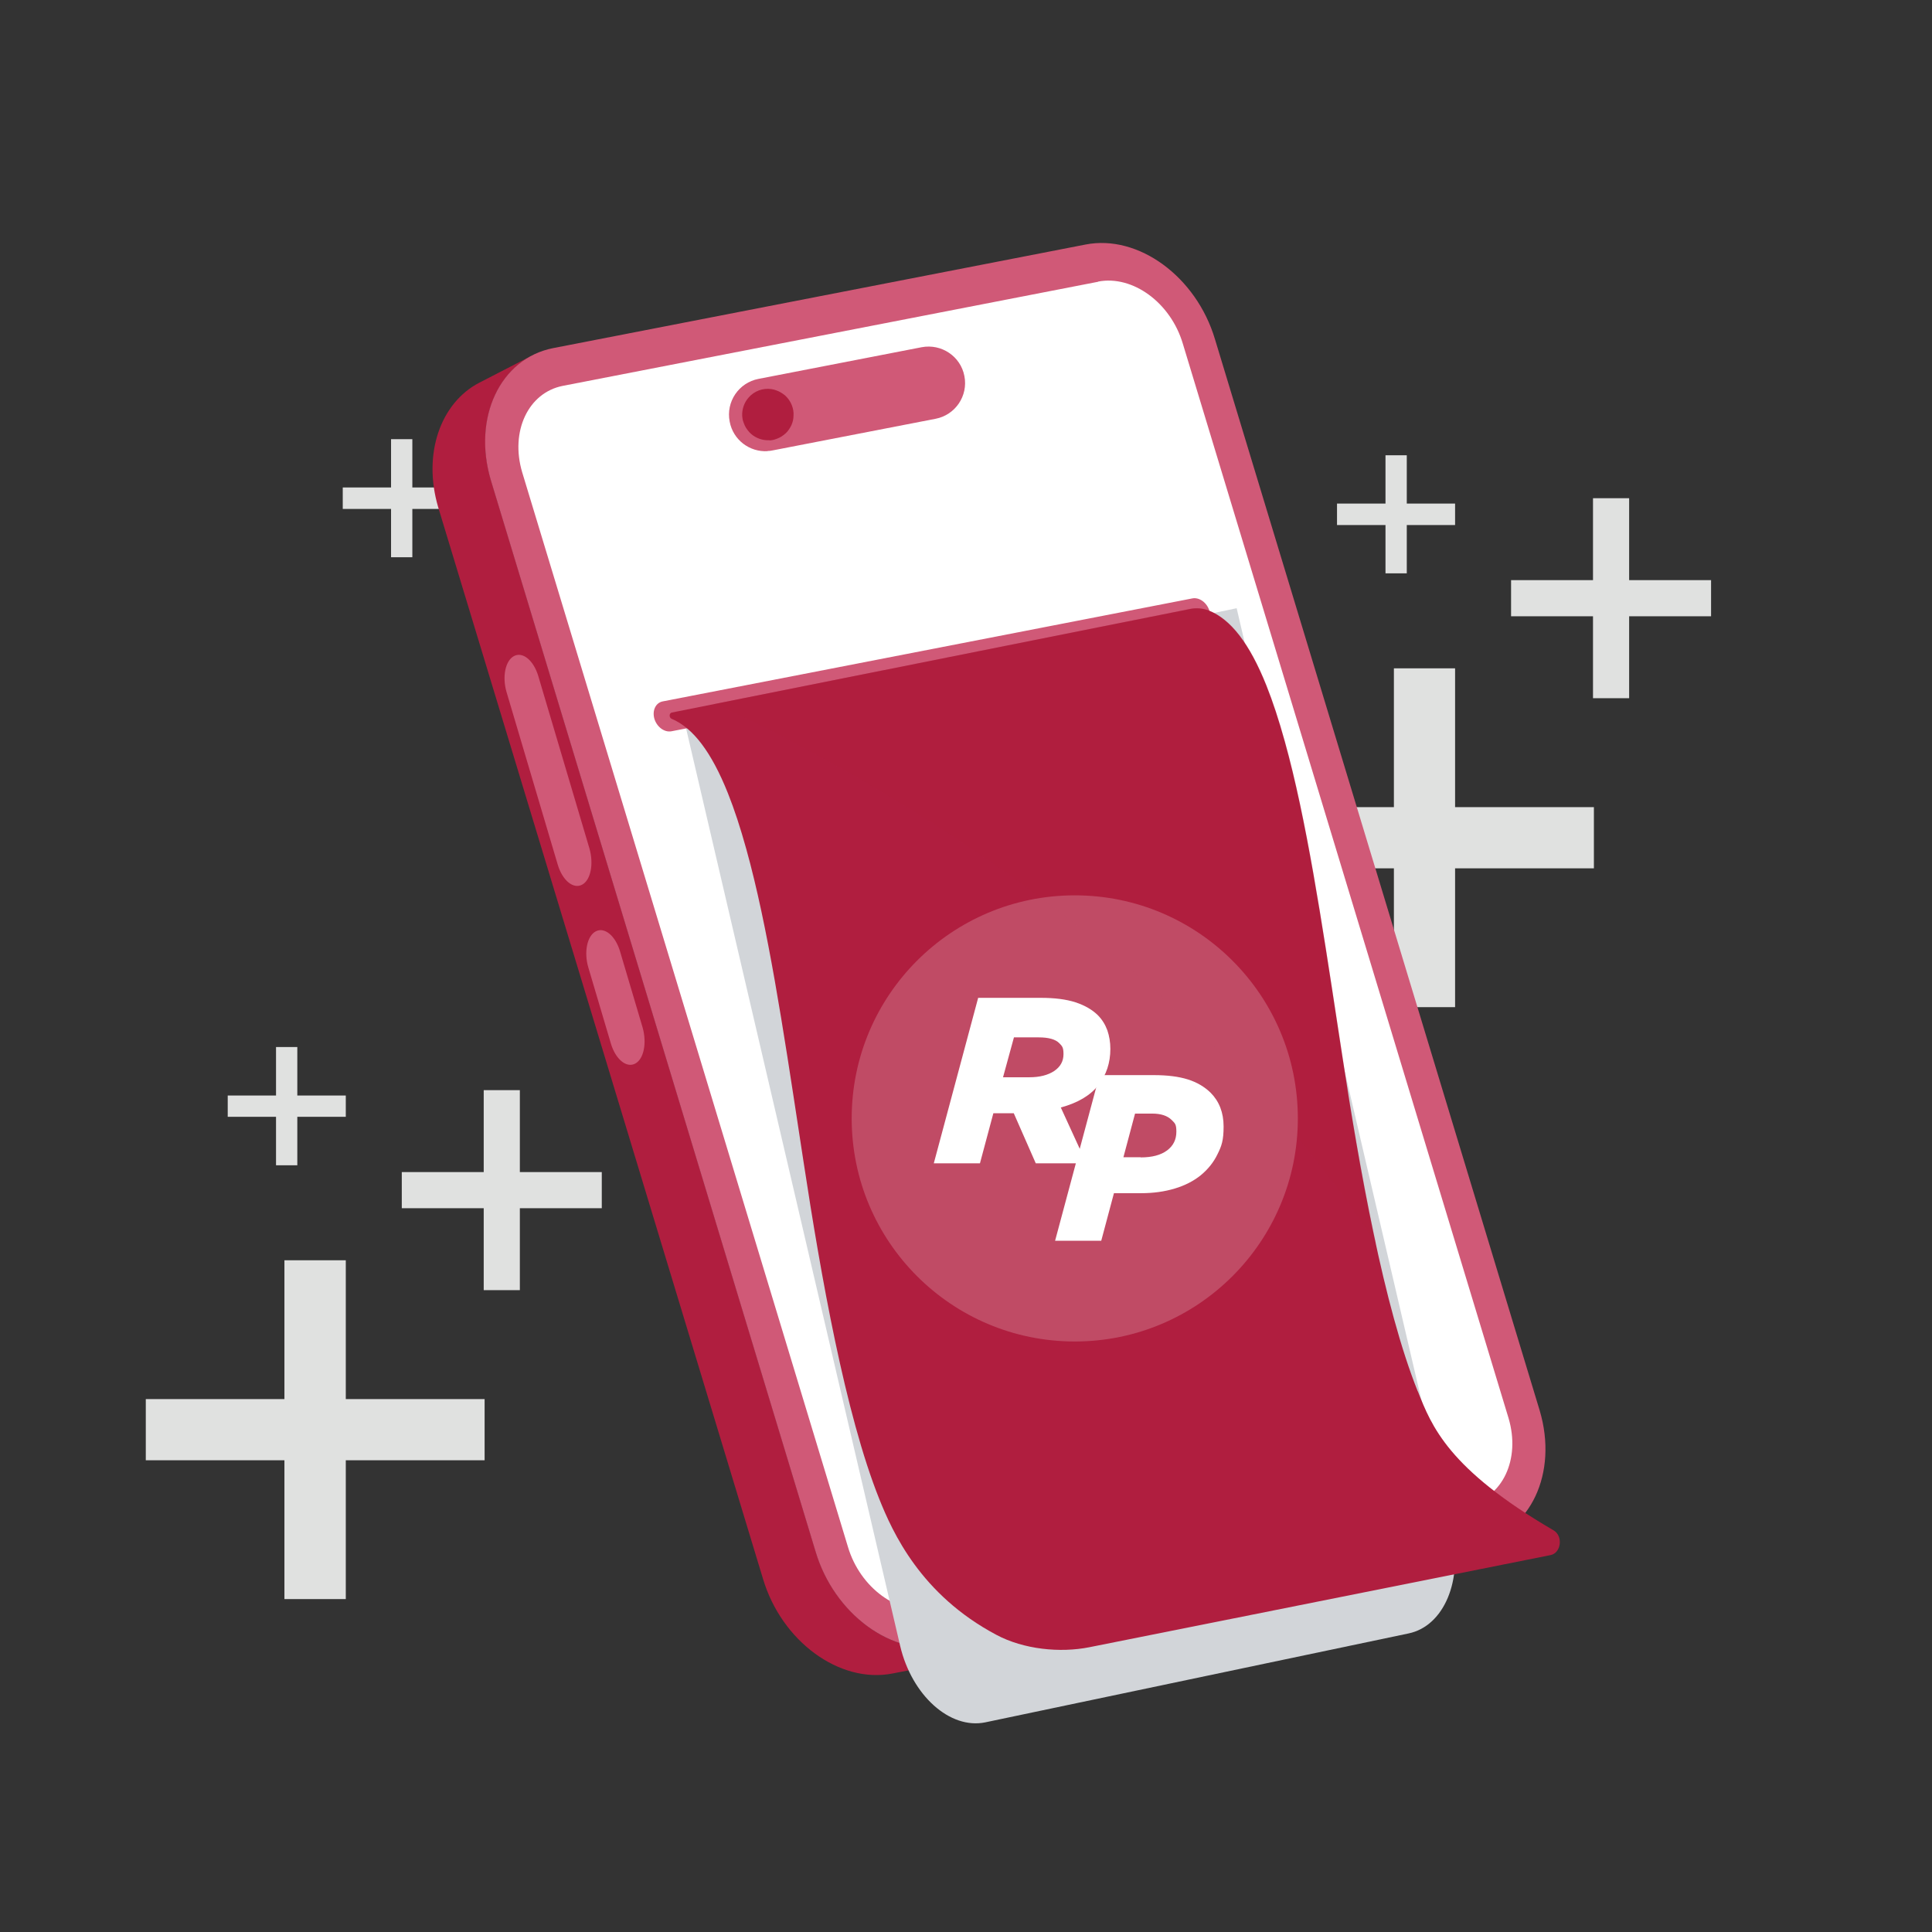 <?xml version="1.0" encoding="UTF-8"?>
<svg id="Layer_1" xmlns="http://www.w3.org/2000/svg" version="1.1" viewBox="0 0 1080 1080">
  <rect x="0" y="0" width="1080" height="1080" fill="#333333" stroke="none"/>
  <!-- Generator: Adobe Illustrator 29.6.1, SVG Export Plug-In . SVG Version: 2.1.1 Build 9)  -->
  <defs>
    <style>
      .st0 {
        fill: none;
      }

      .st1 {
        fill: #d2d5d9;
      }

      .st1, .st2 {
        mix-blend-mode: multiply;
      }

      .st1, .st2, .st3, .st4, .st5 {
        isolation: isolate;
      }

      .st2, .st6 {
        fill: #b6c4d5;
      }

      .st7, .st4 {
        fill: #b01e3f;
      }

      .st8 {
        fill: #d05977;
      }

      .st9, .st5 {
        fill: #fff;
      }

      .st4 {
        mix-blend-mode: overlay;
      }

      .st4, .st5 {
        opacity: .2;
      }

      .st10 {
        fill: #e0e1e0;
      }
    </style>
  </defs>
  <g class="st3">
    <g id="Layer_11" data-name="Layer_1">
      <g>
        <polygon class="st10" points="270.9 782.1 193.3 782.1 193.3 704.5 159 704.5 159 782.1 81.5 782.1 81.5 816.3 159 816.3 159 893.9 193.3 893.9 193.3 816.3 270.9 816.3 270.9 782.1"/>
        <polygon class="st10" points="336.4 655.2 290.6 655.2 290.6 609.4 270.4 609.4 270.4 655.2 224.6 655.2 224.6 675.4 270.4 675.4 270.4 721.2 290.6 721.2 290.6 675.4 336.4 675.4 336.4 655.2"/>
        <polygon class="st10" points="193.3 612.4 166.2 612.4 166.2 585.3 154.3 585.3 154.3 612.4 127.3 612.4 127.3 624.3 154.3 624.3 154.3 651.4 166.2 651.4 166.2 624.3 193.3 624.3 193.3 612.4"/>
        <polygon class="st10" points="257.6 272.5 230.5 272.5 230.5 245.5 218.6 245.5 218.6 272.5 191.6 272.5 191.6 284.5 218.6 284.5 218.6 311.5 230.5 311.5 230.5 284.5 257.6 284.5 257.6 272.5"/>
        <polygon class="st10" points="780.4 793.2 753.4 793.2 753.4 766.2 741.5 766.2 741.5 793.2 714.4 793.2 714.4 805.1 741.5 805.1 741.5 832.2 753.4 832.2 753.4 805.1 780.4 805.1 780.4 793.2"/>
        <polygon class="st10" points="891 451.2 813.4 451.2 813.4 373.6 779.2 373.6 779.2 451.2 701.6 451.2 701.6 485.4 779.2 485.4 779.2 563 813.4 563 813.4 485.4 891 485.4 891 451.2"/>
        <polygon class="st10" points="956.5 324.3 910.7 324.3 910.7 278.5 890.5 278.5 890.5 324.3 844.7 324.3 844.7 344.5 890.5 344.5 890.5 390.3 910.7 390.3 910.7 344.5 956.5 344.5 956.5 324.3"/>
        <polygon class="st10" points="813.4 281.5 786.4 281.5 786.4 254.5 774.5 254.5 774.5 281.5 747.4 281.5 747.4 293.5 774.5 293.5 774.5 320.5 786.4 320.5 786.4 293.5 813.4 293.5 813.4 281.5"/>
        <path class="st6" d="M698.2,401.5l-303.6,62.3c-4,.8-6.2,6-4.9,11.5,1.3,5.6,5.6,9.4,9.6,8.6l303.6-62.3c4-.8,6.2-6,4.9-11.5-1.3-5.6-5.6-9.4-9.6-8.6"/>
        <path class="st2" d="M699.7,409.7l-303.6,62.3c-2.8.6-4.6,3.3-5.1,6.7,1.9,3.6,5.2,5.8,8.3,5.2l303.6-62.3c2.8-.6,4.6-3.3,5.1-6.7-1.9-3.6-5.2-5.8-8.3-5.2Z"/>
        <g>
          <path class="st7" d="M826,862.4l-297.6,57.9c-29.6,5.8-62-18-72.4-53l-181.5-598.8c-8.9-30,1.3-58.6,23-69.8l-29.5,15.2c-21.7,11.2-31.9,39.8-23,69.8l181.5,598.8c10.4,35,42.8,58.8,72.4,53l297.6-57.9c4.2-.8,8.2-2.2,11.8-4.1l29.5-15.2c-3.6,1.9-7.6,3.2-11.8,4.1Z"/>
          <g>
            <path class="st8" d="M287.4,366.7c-4.9,2.5-6.8,11.6-4.2,20.3l28.6,96.4c2.6,8.7,8.6,13.7,13.5,11.2s6.7-11.6,4.2-20.3l-28.6-96.4c-2.6-8.7-8.6-13.7-13.5-11.2"/>
            <path class="st8" d="M333.1,520.6c-4.9,2.5-6.8,11.6-4.2,20.3l12.6,42.5c2.6,8.7,8.6,13.7,13.5,11.2s6.7-11.6,4.2-20.3l-12.6-42.5c-2.6-8.7-8.6-13.7-13.5-11.2"/>
          </g>
          <path class="st8" d="M606.8,136.7c29.6-5.8,62,18,72.4,53l181.5,598.8c10.4,35-5.2,68.1-34.8,73.9l-297.6,57.9c-29.6,5.8-62-18-72.4-53l-181.5-598.8c-10.4-35,5.2-68.1,34.8-73.9l297.6-57.9h0Z"/>
          <g>
            <path class="st9" d="M613.9,157.5l-299.3,58.2c-19.3,3.8-29.5,25.4-22.7,48.3l182.1,600.7c6.8,22.9,28,38.4,47.3,34.6l299.3-58.2c19.3-3.8,29.5-25.4,22.7-48.3l-182.1-600.7c-6.8-22.9-28-38.4-47.3-34.7"/>
            <path class="st1" d="M811.6,855.6l-120.3-515.6-308.4,64.5,120.3,515.6c6.5,27.6,27.8,46.8,47.6,42.7l236.6-49.7c19.8-4.1,30.6-29.8,24.1-57.4h0Z"/>
            <path class="st8" d="M666.6,334.5l-296.2,57.6c-3.9.8-5.9,5.1-4.6,9.7,1.4,4.6,5.6,7.7,9.5,7l296.2-57.6c3.9-.8,5.9-5.1,4.6-9.7-1.4-4.6-5.6-7.7-9.5-7"/>
          </g>
        </g>
        <g>
          <g>
            <line class="st0" x1="427.9" y1="231.8" x2="519.1" y2="214.1"/>
            <path class="st8" d="M429.1,252.2c-10.1.6-19.3-6.3-21.2-16.5-2.2-11.1,5.1-21.8,16.1-23.9l91.2-17.7c11.1-2.1,21.8,5.1,23.9,16.1,2.2,11.1-5.1,21.8-16.1,23.9l-91.2,17.7c-.9.2-1.8.3-2.7.3h0Z"/>
          </g>
          <path class="st7" d="M430.2,246.1c-3.8.2-7.6-1.1-10.4-3.6-.7-.6-1.3-1.3-1.9-2.1-.6-.7-1.1-1.6-1.5-2.4-.4-.8-.7-1.7-1-2.6-.3-.9-.4-1.9-.5-2.8-.2-3.8,1.1-7.6,3.6-10.4,3.1-3.6,8-5.4,12.7-4.7.9.1,1.9.4,2.7.7.9.3,1.8.7,2.6,1.2.8.5,1.6,1,2.3,1.6,2.8,2.5,4.6,6.1,4.8,9.9,0,.9,0,1.9-.1,2.8-.1.9-.3,1.9-.6,2.7-.3.9-.7,1.8-1.2,2.6s-1,1.6-1.6,2.3-1.3,1.3-2.1,1.9c-.7.6-1.6,1.1-2.4,1.5s-1.7.7-2.6,1-1.9.4-2.8.5h0Z"/>
        </g>
        <g>
          <g>
            <path class="st7" d="M792.5,777.7c-19-47.5-32.7-125.2-42.2-187.7-.8-5-1.5-10-2.3-15-9.2-60.4-17.8-117.4-29.8-160.5-3.3-11.9-6.7-22.3-10.3-31.3-9.4-23.5-20-37.1-32.2-41.9-3.5-1.3-7.2-1.6-10.8-.8-32.7,6.5-246.3,49.2-289.3,57.8-1.6.3-1.7,2.8-.2,3.5,12,5,22.3,18.6,31.5,41.6,3.6,9,7,19.4,10.3,31.3,12,43.1,20.6,100.1,29.8,160.5.8,5,1.5,10,2.3,15,9.5,62.5,23.2,140.2,42.2,187.7,7.5,18.7,23.1,53.5,65.5,76,15.2,8.1,35.5,10.2,52,6.9l257.8-51.5c5.9-1.2,7.1-10.6,1.7-13.8-59-34.4-68.2-58.3-75.9-77.7h0Z"/>
            <path class="st4" d="M399.4,393.5s240.6,102.6,369.8,301.8c-7.5-34.9-13.8-72.3-18.8-105.4-.8-5-1.5-10-2.3-15-9.2-60.4-17.8-117.4-29.8-160.5-3.3-11.9-6.7-22.3-10.3-31.3-9.4-23.5-20-37.1-32.2-41.9-3.5-1.3-7.2-1.6-10.9-.8-28.6,5.7-195.2,39-265.5,53.1h0Z"/>
          </g>
          <circle class="st5" cx="600.8" cy="625.2" r="124.7"/>
          <g>
            <g class="st3">
              <g class="st3">
                <path class="st9" d="M546.9,557.8h34.9c7.7,0,14.2.8,19.4,2.5,5.2,1.7,9.3,4.1,12.4,7.1,2.5,2.5,4.2,5.3,5.4,8.5,1.1,3.2,1.7,6.7,1.7,10.4,0,7.8-2.2,14.5-6.7,20.3-4.5,5.8-11.5,9.9-21,12.5l14.3,31.2h-28.3l-12.3-28h-11.4l-7.5,28h-25.8l24.8-92.5ZM575.4,602.2c5.8,0,10.4-1.2,13.9-3.5,3.4-2.3,5.2-5.4,5.2-9.4s-.8-4.5-2.4-6.2c-2.1-2.1-5.9-3.2-11.4-3.2h-13.9l-6.1,22.3h14.7Z"/>
              </g>
            </g>
            <g class="st3">
              <g class="st3">
                <path class="st9" d="M614.8,601h30.2c7.6,0,13.9.8,19,2.4,5.1,1.6,9.3,4.1,12.7,7.4,4.8,4.8,7.3,11.1,7.3,18.9s-1.1,10.9-3.4,15.5c-2.2,4.6-5.4,8.5-9.4,11.8-4,3.2-8.8,5.7-14.5,7.4-5.6,1.7-11.9,2.6-18.8,2.6h-15.2l-7.1,26.6h-25.8l24.8-92.5ZM637.7,647c6.3,0,11.2-1.3,14.7-3.9,3.5-2.6,5.2-6.1,5.2-10.5s-.9-4.7-2.6-6.5c-2.4-2.4-6-3.6-11-3.6h-9.5l-6.5,24.4h9.6Z"/>
              </g>
            </g>
          </g>
        </g>
      </g>
    </g>
  </g>
</svg>